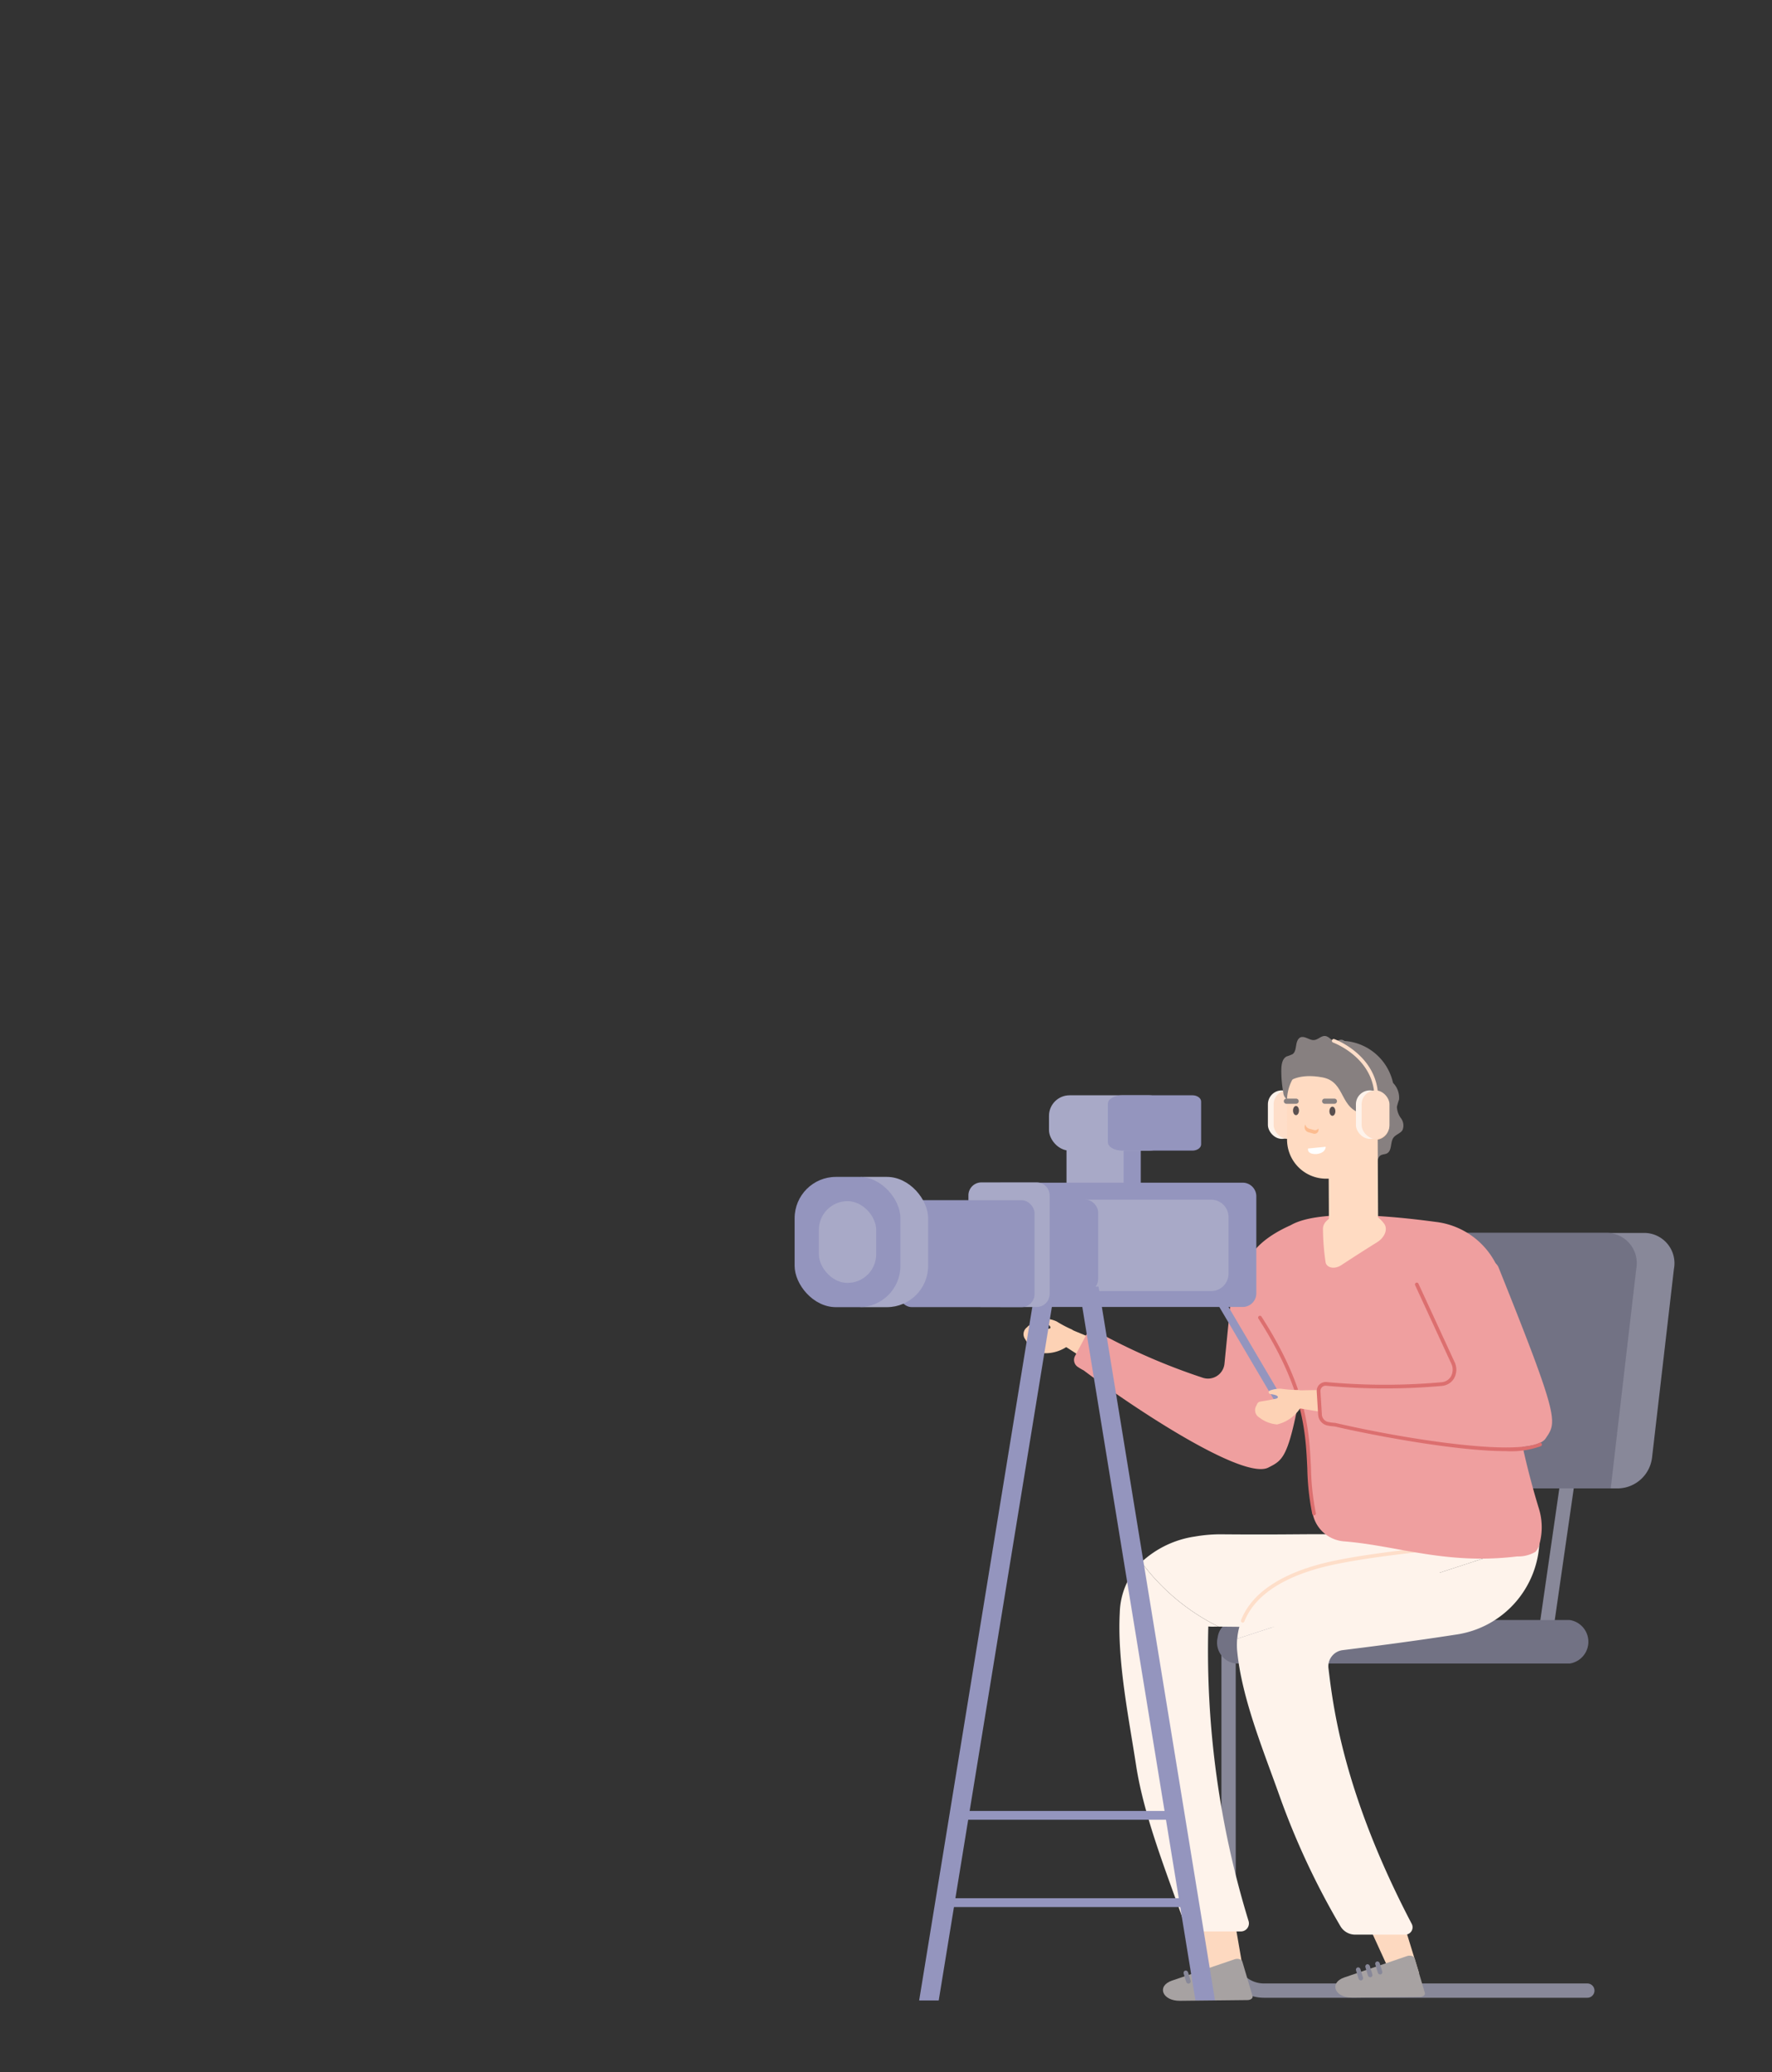 <svg xmlns="http://www.w3.org/2000/svg" xmlns:xlink="http://www.w3.org/1999/xlink" width="154" height="180" viewBox="0 0 154 180">
  <rect x="0" y="0" width="154" height="180" fill="#333333" stroke="none"/>
  <defs>
    <clipPath id="clip-path">
      <rect id="_20200721_Carenation_0531" data-name="20200721_Carenation_0531" width="154" height="180" rx="14" transform="translate(186 434)" fill="#f6f6f6"/>
    </clipPath>
  </defs>
  <g id="img_xfile" transform="translate(-186 -434)" clip-path="url(#clip-path)">
    <g id="그룹_6392" data-name="그룹 6392" transform="translate(-214.791 311.782)">
      <rect id="사각형_2645" data-name="사각형 2645" width="2.42" height="4.212" rx="1.21" transform="translate(510.981 216.941)" fill="#fef3eb"/>
      <rect id="사각형_2646" data-name="사각형 2646" width="2.42" height="4.212" rx="1.21" transform="translate(511.478 216.941)" fill="#fedec9"/>
      <g id="그룹_6373" data-name="그룹 6373" transform="translate(506.586 229.325)">
        <path id="패스_16652" data-name="패스 16652" d="M571.837,261.319H555.929a2.394,2.394,0,0,1-2.378-2.67l1.9-16.393a3.484,3.484,0,0,1,3.233-3.131h15.564a2.634,2.634,0,0,1,2.5,3.131l-1.9,16.376A3.038,3.038,0,0,1,571.837,261.319Z" transform="translate(-537.067 -239.126)" fill="#889"/>
        <g id="그룹_6370" data-name="그룹 6370" transform="translate(0.357 34.148)">
          <path id="패스_16653" data-name="패스 16653" d="M529.435,293.458a.621.621,0,0,0-1.242,0v27.976a3.7,3.7,0,0,0,3.693,3.694h28.106a.621.621,0,1,0,0-1.242H531.886a2.454,2.454,0,0,1-2.451-2.452Z" transform="translate(-528.193 -292.837)" fill="#889"/>
        </g>
        <g id="그룹_6371" data-name="그룹 6371" transform="translate(27.763 20.189)">
          <path id="패스_16654" data-name="패스 16654" d="M571.922,287.122a.62.62,0,0,0,.614-.533l2.165-15a.62.62,0,1,0-1.228-.177l-2.165,15a.619.619,0,0,0,.526.7A.52.52,0,0,0,571.922,287.122Z" transform="translate(-571.301 -270.882)" fill="#889"/>
        </g>
        <path id="패스_16655" data-name="패스 16655" d="M529.308,292.016h28.954a1.912,1.912,0,0,1,0,3.778H529.247a1.829,1.829,0,0,1-1.585-2.263A1.732,1.732,0,0,1,529.308,292.016Z" transform="translate(-527.632 -258.39)" fill="#727284"/>
        <path id="패스_16657" data-name="패스 16657" d="M569.386,261.319H551a2.6,2.6,0,0,1-2.579-2.9l1.878-16.168a3.484,3.484,0,0,1,3.233-3.131H569.1a2.634,2.634,0,0,1,2.505,3.131Z" transform="translate(-535.198 -239.126)" fill="#727284"/>
      </g>
      <g id="그룹_6374" data-name="그룹 6374" transform="translate(504.851 288.831)">
        <path id="패스_16658" data-name="패스 16658" d="M528.1,332.722l1.013,5.867-2.4.208-1.084-1.247.129-.25L524.9,333Z" transform="translate(-524.902 -332.722)" fill="#fdd9c0"/>
      </g>
      <path id="패스_16659" data-name="패스 16659" d="M520.776,316.191h4.035a.7.7,0,0,0,.662-.9,80.019,80.019,0,0,1-3.5-25.592,4.145,4.145,0,0,0,.572.012l.315,0a18.586,18.586,0,0,1-6.706-5.6,6.469,6.469,0,0,0-1.877,4.406c-.221,4.225.781,9.086,1.422,13.258.685,4.452,2.654,9.332,4.232,13.818A.888.888,0,0,0,520.776,316.191Z" transform="translate(-16.171 -26.187)" fill="#fef3eb"/>
      <g id="그룹_6376" data-name="그룹 6376" transform="translate(489.748 231.294)">
        <path id="패스_16660" data-name="패스 16660" d="M506.492,253.641l2.073,1.333.88-1.745-2.272-.939Z" transform="translate(-503.094 -245.889)" fill="#fdd2b5"/>
        <g id="그룹_6375" data-name="그룹 6375">
          <path id="패스_16661" data-name="패스 16661" d="M504.023,251.08a2.634,2.634,0,0,0-.97-.242.153.153,0,0,0-.1.277c.147.1.555.323.526.505-.014.089-.139.1-.228.077q-.616-.126-1.226-.285a.446.446,0,0,0-.554.157.739.739,0,0,0-.181,1.058,2.9,2.9,0,0,0,1.169,1.16,3.324,3.324,0,0,0,2.886-.87c.268-.321.423-.97-.078-1.174A10.146,10.146,0,0,1,504.023,251.08Z" transform="translate(-501.147 -245.36)" fill="#fdd2b5"/>
          <path id="패스_16662" data-name="패스 16662" d="M523.122,242.318a.718.718,0,0,0-1.013.319,2.207,2.207,0,0,0-.155.538c0,.033-.836,8.432-.836,8.432a1.438,1.438,0,0,1-1.911,1.216,54.439,54.439,0,0,1-9.137-3.977.721.721,0,0,0-.984.3l-.955,1.794a.725.725,0,0,0,.221.938,4.86,4.86,0,0,0,.535.318c4.33,3.262,13.872,9.564,16.046,8.436l.138-.071c.113-.058.219-.113.32-.172,1.28-.751,1.719-1.944,3.612-14.192a.732.732,0,0,0-.358-.747Z" transform="translate(-503.659 -242.222)" fill="#ef9f9f"/>
        </g>
      </g>
      <path id="패스_16663" data-name="패스 16663" d="M488.57,308.479l10.12-62h-1.7l-10.12,62Z" transform="translate(-6.198 -12.478)" fill="#9495be"/>
      <rect id="사각형_2647" data-name="사각형 2647" width="18.616" height="0.766" transform="translate(484.29 279.536)" fill="#9495be"/>
      <rect id="사각형_2648" data-name="사각형 2648" width="20.705" height="0.766" transform="translate(503.769 287.885) rotate(180)" fill="#9495be"/>
      <path id="패스_16664" data-name="패스 16664" d="M523.955,288.318c4.265.044,14.014.144,18.114-.2,4.8-.4.475-7.641-4.36-7.76-6.068-.15-6.273,0-13.455-.059a12.951,12.951,0,0,0-2.353.193,8.672,8.672,0,0,0-4.652,2.226A18.586,18.586,0,0,0,523.955,288.318Z" transform="translate(-17.264 -24.795)" fill="#fef3eb"/>
      <g id="그룹_6377" data-name="그룹 6377" transform="translate(519.466 288.868)">
        <path id="패스_16665" data-name="패스 16665" d="M547.891,332.8l3.187-.017,1.449,4.711-.317,1.26-1.687.009-1.266-1.339.6-.323Z" transform="translate(-547.891 -332.78)" fill="#fdd9c0"/>
      </g>
      <path id="패스_16666" data-name="패스 16666" d="M556.618,281.1c0-.024-11.9.679-18,1.964-3.843.809-7.932,2.663-8.271,6.6Z" transform="translate(-22.033 -25.088)" fill="#fef3eb"/>
      <path id="패스_16667" data-name="패스 16667" d="M530.33,289.665a6.4,6.4,0,0,0-.011.928c.368,4.169,2.3,8.79,3.712,12.777a66.082,66.082,0,0,0,5.277,11.272,1.482,1.482,0,0,0,1.278.726h4.356a.639.639,0,0,0,.555-.943c-6-11.454-6.847-19.046-7.231-22.185a1.417,1.417,0,0,1,1.239-1.586c2.021-.252,5.794-.722,9.814-1.346a8.459,8.459,0,0,0,7.286-8.21Z" transform="translate(-22.02 -25.088)" fill="#fef3eb"/>
      <g id="그룹_6378" data-name="그룹 6378" transform="translate(508.634 255.875)">
        <path id="패스_16668" data-name="패스 16668" d="M531.012,288.189a.161.161,0,0,1-.058-.011.158.158,0,0,1-.089-.206c1.223-3.111,5.039-4.513,8.025-5.143,6.184-1.3,17.632-1.938,17.746-1.944a.161.161,0,0,1,.167.15.159.159,0,0,1-.15.168c-.114.006-11.536.641-17.7,1.938-2.909.612-6.624,1.968-7.8,4.948A.159.159,0,0,1,531.012,288.189Z" transform="translate(-530.853 -280.885)" fill="#fedec9"/>
      </g>
      <path id="패스_16669" data-name="패스 16669" d="M556.607,265.942a1.64,1.64,0,0,0,.368-.767,5.5,5.5,0,0,0-.066-2.97,69.16,69.16,0,0,1-3.011-18.415,6.751,6.751,0,0,0-5.987-6.513c-4.567-.615-10.305-1.033-12.583.292-5.285,2.352-3.894,5.492-3.894,5.492,6.92,10.125,4.661,13.372,5.8,19.514a3.011,3.011,0,0,0,2.713,2.455c4.676.369,8.879,2.068,15.077,1.309a2.908,2.908,0,0,0,1.579-.4Z" transform="translate(-22.37 -8.915)" fill="#ef9f9f"/>
      <g id="그룹_6379" data-name="그룹 6379" transform="translate(510.133 236.521)">
        <path id="패스_16670" data-name="패스 16670" d="M538.069,267.778a.159.159,0,0,1-.155-.123,21.916,21.916,0,0,1-.43-3.949c-.151-3.233-.324-6.9-4.248-13.018a.159.159,0,1,1,.268-.171c3.97,6.192,4.144,9.9,4.3,13.174a21.559,21.559,0,0,0,.422,3.893.16.16,0,0,1-.119.191A.167.167,0,0,1,538.069,267.778Z" transform="translate(-533.211 -250.443)" fill="#dc6f6f"/>
      </g>
      <g id="그룹_6380" data-name="그룹 6380" transform="translate(515.767 227.389)">
        <path id="패스_16671" data-name="패스 16671" d="M543.666,240.813q1.549-1.018,3.123-2c.676-.422.943-1.162.585-1.619a2.757,2.757,0,0,0-2.188-1.113c-1.08-.017-3.147.493-3.114,1.6a20.553,20.553,0,0,0,.221,2.832C542.351,241.049,543.066,241.206,543.666,240.813Z" transform="translate(-542.072 -236.08)" fill="#ffdbc2"/>
      </g>
      <g id="그룹_6383" data-name="그룹 6383" transform="translate(469.85 217.366)">
        <rect id="사각형_2649" data-name="사각형 2649" width="4.966" height="3.505" transform="translate(25.115 4.277)" fill="#9495be"/>
        <rect id="사각형_2650" data-name="사각형 2650" width="4.966" height="3.505" transform="translate(23.629 4.277)" fill="#a8a9c7"/>
        <g id="그룹_6382" data-name="그룹 6382" transform="translate(0 7.089)">
          <path id="패스_16672" data-name="패스 16672" d="M497.99,232.257h21.05a1.184,1.184,0,0,1,1.184,1.184v8.429a1.184,1.184,0,0,1-1.184,1.184H497.99Z" transform="translate(-480.1 -231.754)" fill="#9495be"/>
          <path id="사각형_2651" data-name="사각형 2651" d="M1.127,0h4.8A1.127,1.127,0,0,1,7.059,1.127V9.694a1.127,1.127,0,0,1-1.127,1.127h-4.8A1.128,1.128,0,0,1,0,9.693V1.127A1.127,1.127,0,0,1,1.127,0Z" transform="translate(15.104 0.479)" fill="#a8a9c7"/>
          <rect id="사각형_2652" data-name="사각형 2652" width="11.796" height="9.288" rx="1.127" transform="translate(9.055 2.025)" fill="#9495be"/>
          <g id="그룹_6381" data-name="그룹 6381">
            <rect id="사각형_2653" data-name="사각형 2653" width="9.195" height="11.317" rx="3.589" transform="translate(2.408)" fill="#a8a9c7"/>
            <rect id="사각형_2654" data-name="사각형 2654" width="9.195" height="11.317" rx="3.589" fill="#9495be"/>
            <rect id="사각형_2665" data-name="사각형 2665" width="4.982" height="7.104" rx="2.491" transform="translate(2.107 2.107)" fill="#a8a9c7"/>
          </g>
          <path id="패스_16673" data-name="패스 16673" d="M509.623,242.52h10.909a1.515,1.515,0,0,0,1.514-1.515v-4.912a1.514,1.514,0,0,0-1.514-1.514H509.623Z" transform="translate(-484.337 -232.6)" fill="#a8a9c7"/>
          <rect id="사각형_2655" data-name="사각형 2655" width="2.183" height="7.988" rx="1.091" transform="translate(24.195 1.979)" fill="#9495be"/>
        </g>
        <rect id="사각형_2656" data-name="사각형 2656" width="10.503" height="4.806" rx="1.786" transform="translate(32.609 4.807) rotate(180)" fill="#a8a9c7"/>
        <path id="패스_16674" data-name="패스 16674" d="M523.321,218.836c0-.3-.339-.544-.757-.544H516.47c-.687,0-1.249.323-1.249.718v3.37c0,.395.562.718,1.249.718h6.094c.418,0,.757-.243.757-.544Z" transform="translate(-487.993 -218.292)" fill="#9495be"/>
      </g>
      <path id="패스_16675" data-name="패스 16675" d="M538.374,262.121l2.432.4.113-1.951-2.458.042Z" transform="translate(-24.958 -17.61)" fill="#fdd2b5"/>
      <path id="패스_16676" data-name="패스 16676" d="M550.017,241.906a.612.612,0,0,0-.705.7,2.409,2.409,0,0,0,.149.555c.014.032,3.72,8.069,3.72,8.069a1.258,1.258,0,0,1-1.006,1.876,54.738,54.738,0,0,1-9.967-.013.613.613,0,0,0-.691.664l.122,2.025a.864.864,0,0,0,.684.772,5.209,5.209,0,0,0,.629.079c5.448,1.27,16.988,3.254,18.267,1.355l.081-.121c.067-.1.13-.191.186-.285.708-1.2.457-2.467-4.36-14.457a.879.879,0,0,0-.7-.542Z" transform="translate(-26.102 -10.811)" fill="#ef9f9f"/>
      <g id="그룹_6384" data-name="그룹 6384" transform="translate(515.224 233.641)">
        <path id="패스_16677" data-name="패스 16677" d="M557.659,260.55c-4.52,0-11.971-1.466-14.881-2.144a4.61,4.61,0,0,1-.622-.079,1.022,1.022,0,0,1-.813-.919l-.123-2.024a.785.785,0,0,1,.231-.619.8.8,0,0,1,.634-.213l.189.017a55.547,55.547,0,0,0,9.753,0,1.053,1.053,0,0,0,.851-.5,1.222,1.222,0,0,0,.022-1.147l-3.123-6.775a.159.159,0,1,1,.288-.133l3.124,6.775a1.53,1.53,0,0,1-.037,1.441,1.362,1.362,0,0,1-1.1.659,55.725,55.725,0,0,1-9.8,0l-.188-.017a.462.462,0,0,0-.384.125.467.467,0,0,0-.135.372l.123,2.025a.7.7,0,0,0,.555.625,4.8,4.8,0,0,0,.608.078c6.007,1.4,15.453,2.857,17.732,1.734a.159.159,0,0,1,.141.285A7.593,7.593,0,0,1,557.659,260.55Z" transform="translate(-541.219 -245.913)" fill="#dc6f6f"/>
      </g>
      <path id="패스_16678" data-name="패스 16678" d="M532.923,256.821a.345.345,0,0,1-.472-.121l-5.07-8.6a.344.344,0,1,1,.593-.35l5.07,8.6A.345.345,0,0,1,532.923,256.821Z" transform="translate(-20.937 -12.879)" fill="#9495be"/>
      <g id="그룹_6388" data-name="그룹 6388" transform="translate(512.147 212.218)">
        <path id="패스_16679" data-name="패스 16679" d="M549.989,217.653a1.84,1.84,0,0,1,.524,1.453,5.9,5.9,0,0,0-.186.627,1.775,1.775,0,0,0,.357,1,1.049,1.049,0,0,1,.131,1.019c-.176.294-.577.38-.783.655-.3.406-.116,1.126-.563,1.369-.184.1-.426.074-.593.2-.235.179-.2.565-.423.762a.55.55,0,0,1-.637.022,1.3,1.3,0,0,1-.436-.515,1.752,1.752,0,0,1-.25-1.242c.127-.492.572-.824.876-1.231a2.049,2.049,0,0,0,.16-2.272c-.144-.224-.338-.411-.492-.628a1.019,1.019,0,0,1-.223-.744,1.938,1.938,0,0,1,.335-.633.69.69,0,0,0,.1-.681c-.056-.1-.152-.17-.2-.271-.146-.277.091-.522.355-.565s.387.082.57.24A10.5,10.5,0,0,1,549.989,217.653Z" transform="translate(-540.281 -213.584)" fill="#878080"/>
        <path id="패스_16680" data-name="패스 16680" d="M536.378,215.2c0-.492.079-1.019.471-1.212a3.847,3.847,0,0,0,.507-.195c.238-.165.27-.518.324-.83s.187-.64.5-.661.651.253.965.267c.465.021.751-.523,1.224-.3.2.093.359.3.557.364.279.089.485-.146.763-.079a.777.777,0,0,1,.483.5,1.2,1.2,0,0,1,.018.629,1.116,1.116,0,0,1-.548.879,3.412,3.412,0,0,1-1.374-.026,1.311,1.311,0,0,0-1.459,1.114c-.026.237.007.495-.007.736a.681.681,0,0,1-.275.585,1.479,1.479,0,0,1-.622.079c-.214.011-.437.085-.473.3-.016.1.012.214-.008.312-.057.267-.376.212-.6.025a.818.818,0,0,1-.279-.586A10.348,10.348,0,0,1,536.378,215.2Z" transform="translate(-536.378 -212.218)" fill="#878080"/>
        <path id="패스_16681" data-name="패스 16681" d="M539.721,218.924h3.844a.3.3,0,0,0,.3-.3v-2.047a.6.6,0,0,0-.6-.6h-3.548a1.45,1.45,0,0,0-1.445,1.445v.061A1.449,1.449,0,0,0,539.721,218.924Z" transform="translate(-537.069 -213.586)" fill="#fdd2b5"/>
        <path id="패스_16682" data-name="패스 16682" d="M549.131,224.108a4,4,0,0,1-.765,1.364,2.747,2.747,0,0,1-.8-1.93,1.362,1.362,0,0,0,.408-1.08c0-.644-.3-1.165-.673-1.162-.028,0-.052.02-.079.029l2.486-2.234A8.842,8.842,0,0,1,549.131,224.108Z" transform="translate(-540.33 -214.723)" fill="#878080"/>
        <g id="그룹_6385" data-name="그룹 6385" transform="translate(6.97 6.639)">
          <path id="패스_16683" data-name="패스 16683" d="M548.315,222.661a1.2,1.2,0,1,1-.975,1.188A1.1,1.1,0,0,1,548.315,222.661Z" transform="translate(-547.34 -222.661)" fill="#fdd2b5"/>
        </g>
        <g id="그룹_6386" data-name="그룹 6386" transform="translate(0.495 2.634)">
          <path id="패스_16684" data-name="패스 16684" d="M538.573,216.361a3.858,3.858,0,0,0-1.417,3l.015,3.088a3.394,3.394,0,0,0,3.4,3.671,3.964,3.964,0,0,0,4.043-3.707l-.015-2.986Z" transform="translate(-537.156 -216.361)" fill="#ffdbc2"/>
        </g>
        <g id="그룹_6387" data-name="그룹 6387" transform="translate(4.1 7.799)">
          <path id="패스_16685" data-name="패스 16685" d="M546.429,233.513l-2.849.014a.725.725,0,0,1-.716-.729l-.037-7.562a.725.725,0,0,1,.709-.736l2.849-.014a.724.724,0,0,1,.716.729l.037,7.562A.725.725,0,0,1,546.429,233.513Z" transform="translate(-542.827 -224.486)" fill="#ffdbc2"/>
        </g>
        <path id="패스_16686" data-name="패스 16686" d="M541.568,227.349c-.026.243-.168.54-.755.628,0,0-.861.1-.788-.476Z" transform="translate(-537.704 -217.729)" fill="#fff"/>
        <path id="패스_16687" data-name="패스 16687" d="M542.176,220.772h.844a.224.224,0,1,1,0,.448h-.844a.224.224,0,0,1,0-.448Z" transform="translate(-538.408 -215.334)" fill="#878080"/>
        <path id="패스_16688" data-name="패스 16688" d="M536.944,220.772h.844a.224.224,0,1,1,0,.448h-.844a.224.224,0,1,1,0-.448Z" transform="translate(-536.502 -215.334)" fill="#878080"/>
        <path id="패스_16689" data-name="패스 16689" d="M537.976,222.173c0,.22.116.4.259.4s.259-.178.259-.4-.116-.4-.259-.4S537.976,221.953,537.976,222.173Z" transform="translate(-536.96 -215.699)" fill="#594f4f"/>
        <ellipse id="타원_1" data-name="타원 1" cx="0.259" cy="0.398" rx="0.259" ry="0.398" transform="translate(4.181 6.136)" fill="#594f4f"/>
        <path id="패스_16690" data-name="패스 16690" d="M539.6,224.359l.032-.074a.445.445,0,0,0,.318.373l.439.122a.337.337,0,0,0,.369-.139l.009.043a.349.349,0,0,1-.435.409l-.439-.122A.451.451,0,0,1,539.6,224.359Z" transform="translate(-537.539 -216.613)" fill="#fcbc90"/>
        <path id="패스_16691" data-name="패스 16691" d="M539.585,215.935a5.693,5.693,0,0,1,4.147-.341l-.938.8Z" transform="translate(-537.546 -213.366)" fill="#fdd2b5"/>
        <path id="패스_16692" data-name="패스 16692" d="M537.389,216.822s.847-.772,2.936-.378,1.392,2.815,3.693,3.209l1.12-.242-.394-4.178s-4.208-3.148-7.235.424Z" transform="translate(-536.746 -212.85)" fill="#878080"/>
        <path id="패스_16693" data-name="패스 16693" d="M546.524,216.523a4.671,4.671,0,0,0-3.958-3.615,5.251,5.251,0,0,0-4.987,2.354Z" transform="translate(-536.815 -212.455)" fill="#878080"/>
      </g>
      <path id="패스_16694" data-name="패스 16694" d="M535.057,260.407a2.609,2.609,0,0,0-.985.163.153.153,0,0,0,.021.292c.176.036.638.075.684.254.023.088-.09.143-.178.162q-.615.131-1.238.227c-.267.041-.341.092-.446.364a.739.739,0,0,0,.255,1.043,2.9,2.9,0,0,0,1.534.6,3.326,3.326,0,0,0,2.3-1.947c.118-.4,0-1.058-.539-1.047A10.238,10.238,0,0,1,535.057,260.407Z" transform="translate(-22.93 -17.551)" fill="#fdd2b5"/>
      <rect id="사각형_2657" data-name="사각형 2657" width="2.42" height="4.212" rx="1.21" transform="translate(518.63 216.941)" fill="#fef3eb"/>
      <rect id="사각형_2658" data-name="사각형 2658" width="2.42" height="4.212" rx="1.21" transform="translate(519.127 216.941)" fill="#fedec9"/>
      <g id="그룹_6389" data-name="그룹 6389" transform="translate(516.542 212.477)">
        <path id="패스_16695" data-name="패스 16695" d="M547.144,218.162a.161.161,0,0,1-.159-.167c.177-3.675-3.551-5.048-3.588-5.062a.159.159,0,1,1,.107-.3c.039.014,3.988,1.462,3.8,5.376A.16.16,0,0,1,547.144,218.162Z" transform="translate(-543.291 -212.625)" fill="#fedec9"/>
      </g>
      <g id="그룹_6390" data-name="그룹 6390" transform="translate(516.839 292.108)">
        <path id="패스_16696" data-name="패스 16696" d="M544.546,339.766,550,337.911c.269-.092.6.008.654.2l.889,3.008c.052.175-.159.339-.441.342l-5.864.063C543.7,341.537,543.183,340.23,544.546,339.766Z" transform="translate(-543.758 -337.877)" fill="#a7a2a2"/>
        <rect id="사각형_2659" data-name="사각형 2659" width="0.397" height="1.174" rx="0.198" transform="translate(4.139 1.57) rotate(162.938)" fill="#889"/>
        <rect id="사각형_2660" data-name="사각형 2660" width="0.397" height="1.174" rx="0.198" transform="translate(3.28 1.813) rotate(162.944)" fill="#889"/>
        <rect id="사각형_2661" data-name="사각형 2661" width="0.397" height="1.174" rx="0.198" transform="translate(2.465 2.086) rotate(162.938)" fill="#889"/>
      </g>
      <g id="그룹_6391" data-name="그룹 6391" transform="translate(501.859 292.386)">
        <path id="패스_16697" data-name="패스 16697" d="M520.984,340.2l5.456-1.856c.269-.091.6.008.654.2l.89,3.008c.051.175-.16.339-.441.341l-5.865.063C520.138,341.974,519.621,340.668,520.984,340.2Z" transform="translate(-520.196 -338.314)" fill="#a7a2a2"/>
        <rect id="사각형_2662" data-name="사각형 2662" width="0.397" height="1.174" rx="0.198" transform="translate(4.138 1.57) rotate(162.938)" fill="#c0cfd6"/>
        <rect id="사각형_2663" data-name="사각형 2663" width="0.397" height="1.174" rx="0.198" transform="translate(3.28 1.813) rotate(162.938)" fill="#c0cfd6"/>
        <rect id="사각형_2664" data-name="사각형 2664" width="0.397" height="1.174" rx="0.198" transform="translate(2.464 2.086) rotate(162.938)" fill="#889"/>
      </g>
      <path id="패스_16698" data-name="패스 16698" d="M518.842,308.461l-10.12-62h1.7l10.12,62Z" transform="translate(-14.158 -12.472)" fill="#9495be"/>
    </g>
  </g>
</svg>
